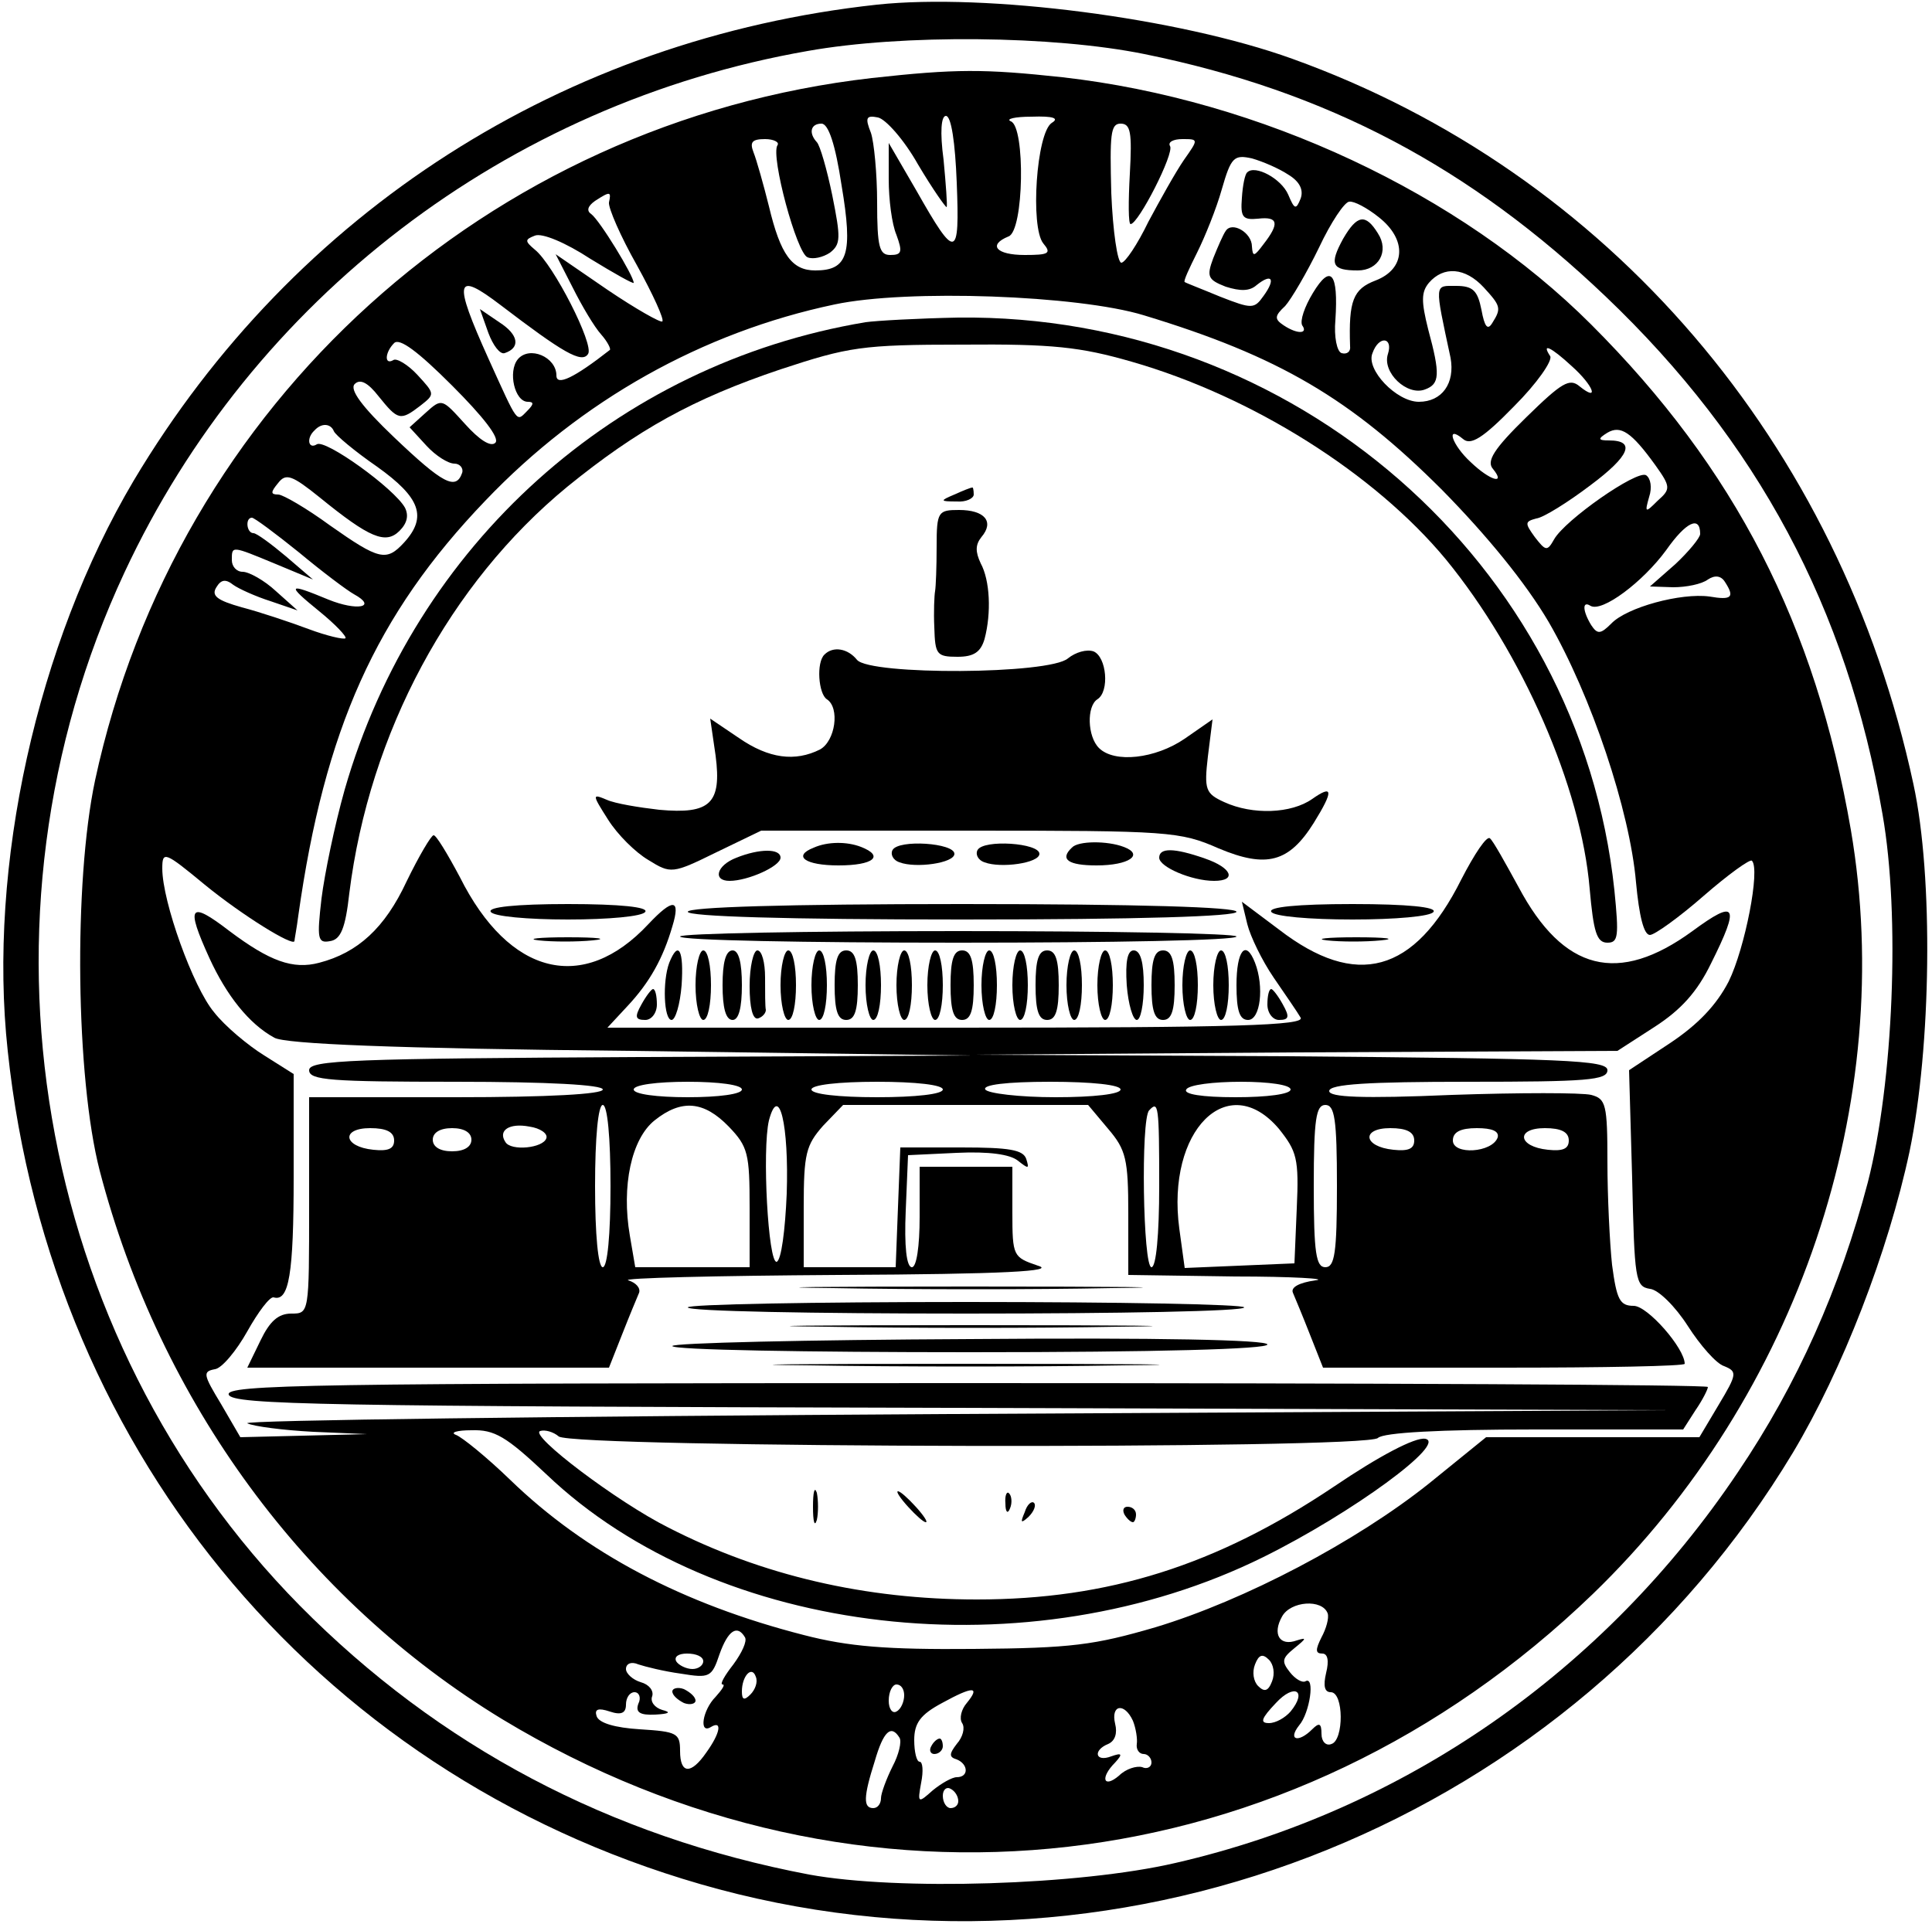 <?xml version="1.0" standalone="no"?>
<!DOCTYPE svg PUBLIC "-//W3C//DTD SVG 20010904//EN"
 "http://www.w3.org/TR/2001/REC-SVG-20010904/DTD/svg10.dtd">
<svg version="1.0" xmlns="http://www.w3.org/2000/svg"
 width="250pt" height="249pt" viewBox="0 0 250 249"
 preserveAspectRatio="xMidYMid meet">

<g transform="translate(0,249) scale(0.1,-0.1)"
fill="#000000" stroke="none">
<path d="M1135 2484 c-405 -44 -754 -267 -962 -616 -125 -211 -189 -499 -163
-738 56 -528 414 -949 920 -1085 533 -142 1104 90 1390 565 64 107 123 259
151 390 28 135 31 355 5 475 -95 442 -395 792 -804 939 -147 53 -396 85 -537
70z m346 -64 c236 -48 421 -146 597 -314 196 -187 312 -403 358 -670 23 -131
14 -347 -19 -476 -36 -137 -91 -261 -168 -375 -173 -258 -432 -438 -728 -506
-125 -29 -359 -36 -474 -15 -258 49 -479 166 -659 348 -344 349 -436 889 -227
1337 165 354 495 607 884 675 123 22 318 20 436 -4z"/>
<path d="M1128 2389 c-497 -57 -900 -421 -1005 -909 -28 -132 -25 -385 6 -505
78 -299 266 -555 521 -710 462 -279 1020 -215 1411 162 266 257 394 637 334
989 -46 266 -150 468 -336 654 -170 170 -428 291 -684 320 -102 11 -138 11
-247 -1z m60 -112 c19 -32 36 -56 37 -55 1 2 -1 29 -4 61 -5 37 -3 57 3 57 7
0 12 -35 14 -86 4 -100 -1 -101 -52 -11 l-36 62 0 -47 c0 -26 4 -58 10 -72 8
-22 7 -26 -8 -26 -14 0 -17 10 -17 68 0 37 -4 78 -8 90 -8 20 -6 23 9 20 10
-2 34 -29 52 -61z m173 54 c-20 -13 -28 -135 -11 -156 11 -13 7 -15 -24 -15
-37 0 -48 13 -21 24 20 7 22 142 3 149 -7 3 5 6 27 6 28 1 36 -2 26 -8z m-272
-81 c15 -89 8 -110 -34 -110 -30 0 -45 20 -60 83 -7 28 -16 60 -20 70 -5 13
-2 17 15 17 11 0 19 -4 16 -8 -9 -14 25 -140 39 -145 7 -3 20 0 29 6 14 11 14
19 3 74 -7 34 -16 65 -20 69 -11 12 -8 24 6 24 9 0 18 -27 26 -80z m373 15
c-2 -36 -2 -65 1 -65 10 0 57 92 51 101 -3 5 4 9 16 9 21 0 21 0 2 -27 -11
-16 -31 -52 -46 -80 -14 -29 -30 -53 -35 -53 -5 0 -11 41 -13 90 -2 76 -1 90
12 90 13 0 15 -11 12 -65z m205 -1 c15 -9 20 -20 16 -31 -6 -15 -8 -14 -16 5
-9 21 -43 39 -53 29 -3 -2 -6 -17 -7 -33 -2 -25 1 -29 21 -27 26 3 28 -6 7
-33 -12 -16 -14 -17 -15 -3 0 18 -26 33 -34 20 -3 -4 -10 -20 -16 -35 -9 -24
-7 -28 16 -37 19 -6 31 -6 40 2 20 16 25 8 9 -14 -12 -17 -15 -17 -56 -1 -24
10 -45 18 -46 19 -2 1 6 18 16 38 10 20 25 57 32 82 12 42 16 45 39 40 14 -4
35 -13 47 -21z m-879 -36 c-1 -7 15 -44 36 -81 21 -38 36 -71 33 -73 -2 -2
-34 16 -71 41 l-67 46 22 -43 c12 -24 28 -51 37 -61 8 -9 13 -19 11 -20 -46
-36 -69 -47 -69 -33 0 24 -35 39 -50 21 -13 -16 -4 -55 13 -55 8 0 8 -3 -1
-12 -14 -14 -11 -18 -50 68 -46 102 -43 114 16 69 80 -61 105 -76 113 -63 8
12 -45 116 -69 135 -13 11 -13 13 0 18 9 4 40 -9 72 -30 31 -19 56 -33 56 -31
0 9 -44 81 -55 89 -6 4 -5 10 5 17 20 13 21 12 18 -2z m996 -19 c37 -29 35
-67 -4 -82 -29 -11 -35 -26 -33 -85 1 -7 -4 -11 -11 -9 -6 2 -10 21 -8 43 4
61 -6 73 -29 35 -11 -18 -17 -36 -14 -42 8 -11 -6 -12 -24 0 -12 8 -12 12 2
25 8 9 28 43 44 76 15 32 33 59 39 59 6 1 23 -8 38 -20z m136 -91 c22 -24 23
-27 11 -46 -6 -10 -10 -5 -14 17 -5 25 -11 31 -33 31 -28 0 -28 5 -7 -93 6
-33 -11 -57 -41 -57 -29 0 -69 42 -60 63 8 23 27 21 20 -1 -8 -24 25 -55 48
-46 19 7 20 19 4 78 -9 36 -9 48 1 60 19 22 47 20 71 -6z m-440 -36 c175 -53
268 -108 386 -226 58 -59 108 -120 138 -171 55 -95 105 -244 113 -337 4 -43
10 -68 18 -68 6 0 38 23 70 51 31 27 60 48 62 45 11 -11 -9 -113 -30 -156 -16
-31 -40 -56 -76 -80 l-53 -35 4 -140 c3 -131 4 -140 23 -143 11 -1 33 -23 49
-48 16 -25 37 -49 47 -52 17 -7 17 -10 -7 -50 l-25 -42 -138 0 -138 0 -74 -60
c-94 -75 -238 -151 -354 -186 -79 -23 -108 -27 -235 -28 -113 -1 -162 3 -220
18 -156 40 -282 106 -380 201 -30 29 -62 55 -70 58 -8 3 1 6 20 6 30 1 45 -8
97 -57 221 -211 625 -257 928 -107 115 57 239 148 209 153 -13 2 -59 -22 -118
-62 -152 -102 -292 -146 -462 -146 -144 0 -278 31 -399 93 -66 33 -181 120
-166 125 6 2 17 -1 24 -7 18 -15 1045 -17 1060 -2 7 7 80 11 203 11 l192 0 16
25 c9 13 16 27 16 30 0 3 -432 5 -960 5 -849 0 -959 -2 -954 -15 5 -13 120
-15 933 -17 l926 -3 -925 -5 c-509 -3 -918 -8 -910 -12 8 -4 47 -9 85 -11 l70
-3 -82 -2 -82 -2 -25 43 c-23 38 -24 42 -8 45 9 1 28 24 42 49 14 25 29 45 34
44 20 -6 26 30 26 156 l0 133 -38 24 c-21 13 -51 38 -65 56 -27 32 -67 143
-67 186 0 23 3 22 55 -21 49 -40 114 -80 116 -73 0 2 3 17 5 33 34 241 100
389 242 537 124 130 281 218 452 254 94 20 315 12 400 -14z m-839 -165 c-6 -6
-21 4 -39 24 -30 33 -30 34 -51 15 l-21 -19 22 -24 c12 -13 28 -23 36 -23 7 0
12 -6 10 -12 -8 -23 -25 -14 -88 46 -42 40 -58 62 -51 69 7 7 17 2 31 -16 25
-31 28 -32 54 -12 19 15 19 15 -4 40 -12 13 -27 22 -31 19 -12 -7 -11 10 1 22
7 7 31 -11 75 -55 40 -40 62 -68 56 -74z m1393 99 c28 -25 36 -47 10 -26 -13
11 -23 5 -69 -40 -42 -41 -52 -57 -43 -67 17 -21 -4 -15 -29 9 -24 22 -33 49
-10 30 10 -9 26 1 66 42 30 30 50 59 47 65 -12 18 1 12 28 -13z m-1602 -84 c2
-5 27 -26 56 -46 56 -40 65 -65 35 -98 -23 -25 -32 -23 -96 22 -30 22 -61 40
-67 40 -10 0 -10 3 0 15 10 13 18 10 54 -19 64 -52 85 -61 103 -43 10 10 12
20 7 30 -14 25 -103 89 -114 82 -11 -7 -14 8 -3 18 9 10 21 9 25 -1z m1710
-44 c20 -28 20 -31 3 -46 -16 -16 -17 -16 -11 5 4 12 2 24 -4 28 -12 7 -105
-58 -119 -83 -9 -16 -11 -15 -25 3 -13 18 -13 20 2 24 9 1 41 21 70 43 51 38
59 58 24 58 -14 0 -15 2 -2 10 17 10 31 1 62 -42z m-1755 -113 c30 -25 62 -49
71 -54 31 -17 4 -22 -33 -7 -53 22 -55 20 -12 -15 21 -17 36 -33 34 -35 -2 -2
-24 3 -48 12 -24 9 -63 22 -86 28 -32 9 -40 15 -33 26 6 10 12 11 22 3 7 -5
29 -15 48 -21 l35 -12 -28 25 c-15 14 -35 25 -43 25 -8 0 -14 7 -14 15 0 19
-1 19 57 -5 l48 -20 -35 30 c-19 16 -38 30 -42 30 -9 0 -11 20 -2 20 3 0 30
-20 61 -45z m1813 24 c0 -5 -15 -23 -32 -39 l-33 -29 30 -1 c17 0 37 4 45 10
9 6 17 5 22 -3 13 -20 9 -24 -20 -19 -37 5 -107 -14 -127 -35 -14 -14 -18 -14
-26 -2 -11 18 -12 32 -1 25 15 -9 68 31 98 72 26 37 44 45 44 21z m-482 -1397
c2 -6 -2 -20 -8 -31 -8 -16 -8 -21 1 -21 7 0 9 -9 5 -25 -4 -17 -2 -25 6 -25
17 0 17 -62 1 -67 -7 -3 -13 3 -13 13 0 14 -3 15 -12 6 -18 -18 -32 -14 -17 5
14 16 21 65 8 57 -4 -2 -13 3 -20 12 -11 14 -10 18 6 31 16 13 16 14 3 10 -22
-8 -32 8 -19 31 11 20 52 23 59 4z m-754 -31 c3 -5 -4 -20 -15 -35 -11 -14
-18 -26 -14 -26 4 0 -1 -7 -9 -16 -17 -17 -22 -49 -6 -39 15 9 12 -8 -6 -33
-20 -29 -34 -28 -34 2 0 23 -4 25 -52 28 -32 2 -53 8 -56 17 -3 9 2 11 17 6
15 -5 21 -2 21 9 0 9 5 16 11 16 6 0 9 -7 5 -15 -4 -11 2 -15 22 -14 18 1 21
3 9 6 -10 3 -16 11 -13 18 2 7 -4 15 -15 18 -10 3 -19 11 -19 17 0 7 7 10 16
6 9 -3 33 -9 55 -12 37 -6 40 -5 50 25 11 31 23 39 33 22z m-54 -31 c0 -5 -6
-10 -14 -10 -8 0 -18 5 -21 10 -3 6 3 10 14 10 12 0 21 -4 21 -10z m736 -26
c-5 -13 -10 -14 -18 -6 -6 6 -8 18 -4 28 5 13 10 14 18 6 6 -6 8 -18 4 -28z
m-675 -17 c-8 -8 -11 -7 -11 4 0 20 13 34 18 19 3 -7 -1 -17 -7 -23z m199 -1
c0 -8 -4 -18 -10 -21 -5 -3 -10 3 -10 14 0 12 5 21 10 21 6 0 10 -6 10 -14z
m81 -10 c-7 -8 -10 -20 -6 -26 4 -6 1 -18 -7 -27 -10 -13 -10 -17 0 -20 15 -6
16 -23 0 -23 -6 0 -20 -8 -31 -17 -19 -17 -20 -17 -15 10 3 15 2 27 -2 27 -4
0 -7 13 -7 28 0 22 8 33 36 48 40 22 50 22 32 0z m419 -11 c-7 -8 -19 -15 -28
-15 -12 0 -10 6 9 26 24 26 41 16 19 -11z m-204 -12 c4 -10 6 -24 5 -30 -1 -7
3 -13 9 -13 5 0 10 -5 10 -11 0 -6 -6 -9 -12 -6 -7 2 -21 -2 -30 -11 -20 -17
-25 -3 -5 17 10 11 9 13 -5 8 -21 -8 -24 8 -4 16 9 4 12 14 9 26 -6 25 12 28
23 4z m-302 -22 c3 -5 -1 -22 -9 -37 -8 -16 -15 -35 -15 -41 0 -7 -4 -13 -10
-13 -13 0 -13 14 2 61 11 38 21 48 32 30z m76 -82 c0 -5 -4 -9 -10 -9 -5 0
-10 7 -10 16 0 8 5 12 10 9 6 -3 10 -10 10 -16z"/>
<path d="M632 2059 c6 -16 15 -28 21 -26 21 7 18 24 -7 40 l-25 17 11 -31z"/>
<path d="M1738 2181 c-18 -33 -15 -41 19 -41 27 0 41 25 26 48 -16 26 -27 24
-45 -7z"/>
<path d="M1120 2073 c-323 -54 -583 -288 -674 -605 -13 -46 -26 -109 -30 -141
-6 -52 -5 -58 11 -55 14 2 20 17 25 62 26 208 130 401 282 526 91 74 163 114
276 152 88 29 105 32 235 32 117 1 153 -3 219 -22 157 -45 315 -145 407 -256
99 -121 175 -295 186 -426 5 -56 9 -70 23 -70 14 0 15 8 9 68 -45 424 -415
746 -849 741 -52 -1 -106 -4 -120 -6z"/>
<path d="M1235 1850 c-19 -8 -19 -9 3 -9 12 -1 22 4 22 9 0 6 -1 10 -2 9 -2 0
-12 -4 -23 -9z"/>
<path d="M1212 1783 c0 -27 -1 -52 -2 -58 -1 -5 -2 -27 -1 -47 1 -35 3 -38 30
-38 21 0 30 6 35 23 9 34 7 76 -5 98 -7 15 -7 24 1 34 17 20 4 35 -29 35 -27
0 -29 -2 -29 -47z"/>
<path d="M1067 1643 c-11 -10 -8 -51 3 -58 17 -11 11 -54 -9 -65 -32 -16 -66
-12 -105 15 l-37 25 7 -48 c8 -62 -7 -76 -73 -70 -26 3 -57 8 -68 13 -19 8
-19 7 2 -26 12 -19 35 -42 52 -52 29 -18 31 -18 88 10 l58 28 270 0 c258 0
272 -1 322 -23 62 -26 91 -18 123 33 26 42 25 50 -2 31 -27 -19 -77 -21 -114
-4 -24 11 -26 16 -21 59 l6 48 -36 -25 c-38 -26 -91 -32 -111 -12 -15 15 -16
54 -2 63 16 10 12 55 -5 62 -9 3 -23 -1 -33 -9 -24 -21 -256 -22 -273 -2 -12
15 -31 18 -42 7z"/>
<path d="M526 1349 c-28 -60 -63 -92 -113 -105 -34 -9 -64 2 -116 41 -52 40
-57 33 -26 -35 22 -48 51 -85 84 -103 14 -8 154 -14 460 -17 l440 -6 -427 -2
c-373 -2 -428 -4 -428 -17 0 -13 28 -15 190 -15 120 0 190 -4 190 -10 0 -6
-70 -10 -190 -10 l-190 0 0 -140 c0 -140 0 -140 -23 -140 -17 0 -28 -10 -40
-35 l-17 -35 234 0 234 0 17 43 c9 23 19 47 22 54 2 6 -4 13 -14 16 -10 3 113
6 272 7 218 1 282 5 258 12 -32 11 -33 12 -33 69 l0 59 -60 0 -60 0 0 -65 c0
-38 -4 -65 -10 -65 -7 0 -10 27 -8 73 l3 72 63 3 c42 2 69 -2 79 -10 14 -11
15 -11 11 2 -4 12 -22 15 -84 15 l-79 0 -3 -77 -3 -78 -59 0 -60 0 0 78 c0 69
3 80 25 105 l26 27 159 0 158 0 26 -31 c23 -27 26 -39 26 -110 l0 -79 138 -2
c75 0 122 -3 104 -5 -21 -3 -32 -9 -29 -16 3 -7 13 -31 22 -54 l17 -43 234 0
c129 0 234 2 234 5 0 20 -48 75 -66 75 -18 0 -22 8 -28 53 -3 28 -6 89 -6 133
0 75 -2 82 -21 87 -12 3 -93 3 -180 0 -117 -5 -159 -3 -159 5 0 9 51 12 180
12 153 0 180 2 180 15 0 13 -55 15 -412 18 l-413 2 419 3 419 2 48 31 c34 22
55 45 73 82 38 76 33 84 -24 42 -96 -70 -167 -52 -225 57 -17 31 -33 60 -37
63 -4 4 -20 -20 -37 -53 -61 -122 -136 -142 -236 -65 l-48 36 7 -29 c4 -16 19
-47 34 -69 15 -22 31 -45 35 -52 6 -10 -81 -13 -444 -13 l-453 0 26 28 c29 31
46 62 58 103 11 36 1 37 -31 3 -84 -90 -180 -67 -244 61 -16 30 -31 55 -34 54
-3 0 -19 -27 -35 -60z m434 -269 c0 -6 -30 -10 -70 -10 -40 0 -70 4 -70 10 0
6 30 10 70 10 40 0 70 -4 70 -10z m260 0 c0 -6 -35 -10 -85 -10 -50 0 -85 4
-85 10 0 6 35 10 85 10 50 0 85 -4 85 -10z m230 0 c0 -6 -35 -10 -84 -10 -47
0 -88 5 -91 10 -4 6 27 10 84 10 54 0 91 -4 91 -10z m220 0 c0 -6 -30 -10 -71
-10 -44 0 -68 4 -64 10 3 6 35 10 71 10 36 0 64 -4 64 -10z m-880 -125 c0 -63
-4 -105 -10 -105 -6 0 -10 42 -10 105 0 63 4 105 10 105 6 0 10 -42 10 -105z
m153 77 c25 -26 27 -35 27 -105 l0 -77 -74 0 -74 0 -7 41 c-11 64 2 125 32
149 35 28 64 25 96 -8z m75 -87 c-2 -47 -7 -86 -13 -88 -11 -2 -19 145 -10
183 13 49 26 -6 23 -95z m482 10 c0 -63 -4 -105 -10 -105 -11 0 -14 192 -3
203 12 13 13 7 13 -98z m155 74 c23 -29 26 -38 23 -103 l-3 -71 -71 -3 -71 -3
-7 51 c-17 127 63 207 129 129z m75 -74 c0 -87 -3 -105 -15 -105 -12 0 -15 18
-15 105 0 87 3 105 15 105 12 0 15 -18 15 -105z m-1023 62 c-4 -13 -46 -17
-53 -5 -10 15 5 25 31 20 14 -2 24 -9 22 -15z m-197 -3 c0 -11 -8 -14 -27 -12
-39 4 -42 28 -4 28 21 0 31 -5 31 -16z m100 1 c0 -9 -9 -15 -25 -15 -16 0 -25
6 -25 15 0 9 9 15 25 15 16 0 25 -6 25 -15z m1220 -1 c0 -11 -8 -14 -27 -12
-39 4 -42 28 -4 28 21 0 31 -5 31 -16z m108 4 c-7 -20 -58 -23 -58 -4 0 11 10
16 31 16 20 0 29 -4 27 -12z m92 -4 c0 -11 -8 -14 -27 -12 -39 4 -42 28 -4 28
21 0 31 -5 31 -16z"/>
<path d="M1053 1393 c-28 -11 -11 -23 32 -23 45 0 60 12 29 24 -18 7 -43 7
-61 -1z"/>
<path d="M1155 1390 c-3 -5 0 -13 9 -16 21 -8 71 -1 71 11 0 14 -72 19 -80 5z"/>
<path d="M1265 1390 c-3 -5 0 -13 9 -16 21 -8 71 -1 71 11 0 14 -72 19 -80 5z"/>
<path d="M1387 1393 c-16 -15 -5 -23 32 -23 42 0 62 14 35 24 -21 8 -59 8 -67
-1z"/>
<path d="M953 1380 c-26 -10 -31 -30 -9 -30 24 0 66 19 66 30 0 12 -27 12 -57
0z"/>
<path d="M1500 1380 c0 -12 42 -30 71 -30 30 0 23 17 -12 29 -40 14 -59 14
-59 1z"/>
<path d="M635 1310 c3 -6 48 -10 100 -10 52 0 97 4 100 10 4 6 -32 10 -100 10
-68 0 -104 -4 -100 -10z"/>
<path d="M890 1310 c0 -6 125 -10 355 -10 230 0 355 4 355 10 0 6 -125 10
-355 10 -230 0 -355 -4 -355 -10z"/>
<path d="M1645 1310 c3 -6 50 -10 105 -10 55 0 102 4 105 10 4 6 -33 10 -105
10 -72 0 -109 -4 -105 -10z"/>
<path d="M880 1278 c0 -5 162 -8 360 -8 198 0 360 3 360 8 0 4 -162 7 -360 7
-198 0 -360 -3 -360 -7z"/>
<path d="M697 1273 c18 -2 50 -2 70 0 21 2 7 4 -32 4 -38 0 -55 -2 -38 -4z"/>
<path d="M1717 1273 c18 -2 50 -2 70 0 21 2 7 4 -32 4 -38 0 -55 -2 -38 -4z"/>
<path d="M866 1244 c-9 -24 -7 -74 3 -74 5 0 11 20 13 45 3 45 -4 59 -16 29z"/>
<path d="M900 1215 c0 -25 5 -45 10 -45 6 0 10 20 10 45 0 25 -4 45 -10 45 -5
0 -10 -20 -10 -45z"/>
<path d="M935 1215 c0 -29 4 -45 13 -45 8 0 12 16 12 45 0 29 -4 45 -12 45 -9
0 -13 -16 -13 -45z"/>
<path d="M970 1214 c0 -28 4 -44 11 -42 6 2 10 7 10 11 -1 4 -1 23 -1 42 0 19
-4 35 -10 35 -5 0 -10 -21 -10 -46z"/>
<path d="M1010 1215 c0 -25 5 -45 10 -45 6 0 10 20 10 45 0 25 -4 45 -10 45
-5 0 -10 -20 -10 -45z"/>
<path d="M1050 1215 c0 -25 5 -45 10 -45 6 0 10 20 10 45 0 25 -4 45 -10 45
-5 0 -10 -20 -10 -45z"/>
<path d="M1080 1215 c0 -33 4 -45 15 -45 11 0 15 12 15 45 0 33 -4 45 -15 45
-11 0 -15 -12 -15 -45z"/>
<path d="M1120 1215 c0 -25 5 -45 10 -45 6 0 10 20 10 45 0 25 -4 45 -10 45
-5 0 -10 -20 -10 -45z"/>
<path d="M1160 1215 c0 -25 5 -45 10 -45 6 0 10 20 10 45 0 25 -4 45 -10 45
-5 0 -10 -20 -10 -45z"/>
<path d="M1200 1215 c0 -25 5 -45 10 -45 6 0 10 20 10 45 0 25 -4 45 -10 45
-5 0 -10 -20 -10 -45z"/>
<path d="M1230 1215 c0 -33 4 -45 15 -45 11 0 15 12 15 45 0 33 -4 45 -15 45
-11 0 -15 -12 -15 -45z"/>
<path d="M1270 1215 c0 -25 5 -45 10 -45 6 0 10 20 10 45 0 25 -4 45 -10 45
-5 0 -10 -20 -10 -45z"/>
<path d="M1310 1215 c0 -25 5 -45 10 -45 6 0 10 20 10 45 0 25 -4 45 -10 45
-5 0 -10 -20 -10 -45z"/>
<path d="M1340 1215 c0 -33 4 -45 15 -45 11 0 15 12 15 45 0 33 -4 45 -15 45
-11 0 -15 -12 -15 -45z"/>
<path d="M1380 1215 c0 -25 5 -45 10 -45 6 0 10 20 10 45 0 25 -4 45 -10 45
-5 0 -10 -20 -10 -45z"/>
<path d="M1420 1215 c0 -25 5 -45 10 -45 6 0 10 20 10 45 0 25 -4 45 -10 45
-5 0 -10 -20 -10 -45z"/>
<path d="M1458 1215 c2 -25 8 -45 13 -45 5 0 9 20 9 45 0 29 -4 45 -13 45 -8
0 -11 -14 -9 -45z"/>
<path d="M1490 1215 c0 -33 4 -45 15 -45 11 0 15 12 15 45 0 33 -4 45 -15 45
-11 0 -15 -12 -15 -45z"/>
<path d="M1530 1215 c0 -25 5 -45 10 -45 6 0 10 20 10 45 0 25 -4 45 -10 45
-5 0 -10 -20 -10 -45z"/>
<path d="M1570 1215 c0 -25 5 -45 10 -45 6 0 10 20 10 45 0 25 -4 45 -10 45
-5 0 -10 -20 -10 -45z"/>
<path d="M1600 1215 c0 -33 4 -45 15 -45 16 0 21 43 9 74 -12 31 -24 16 -24
-29z"/>
<path d="M830 1190 c-9 -16 -8 -20 5 -20 8 0 15 9 15 20 0 11 -2 20 -5 20 -2
0 -9 -9 -15 -20z"/>
<path d="M1640 1190 c0 -11 7 -20 15 -20 13 0 14 4 5 20 -6 11 -13 20 -15 20
-3 0 -5 -9 -5 -20z"/>
<path d="M1078 823 c101 -2 263 -2 360 0 97 1 15 2 -183 2 -198 0 -278 -1
-177 -2z"/>
<path d="M890 798 c0 -5 162 -8 360 -8 198 0 360 3 360 8 0 4 -162 7 -360 7
-198 0 -360 -3 -360 -7z"/>
<path d="M1068 773 c106 -2 277 -2 380 0 103 1 16 2 -193 2 -209 0 -293 -1
-187 -2z"/>
<path d="M870 748 c0 -5 173 -8 385 -8 242 0 385 4 385 10 0 6 -141 9 -385 7
-212 -1 -385 -5 -385 -9z"/>
<path d="M1048 723 c111 -2 293 -2 405 0 111 1 20 2 -203 2 -223 0 -314 -1
-202 -2z"/>
<path d="M1052 540 c0 -19 2 -27 5 -17 2 9 2 25 0 35 -3 9 -5 1 -5 -18z"/>
<path d="M1175 540 c10 -11 20 -20 23 -20 3 0 -3 9 -13 20 -10 11 -20 20 -23
20 -3 0 3 -9 13 -20z"/>
<path d="M1301 544 c0 -11 3 -14 6 -6 3 7 2 16 -1 19 -3 4 -6 -2 -5 -13z"/>
<path d="M1326 533 c-6 -14 -5 -15 5 -6 7 7 10 15 7 18 -3 3 -9 -2 -12 -12z"/>
<path d="M1455 530 c3 -5 8 -10 11 -10 2 0 4 5 4 10 0 6 -5 10 -11 10 -5 0 -7
-4 -4 -10z"/>
<path d="M870 301 c0 -5 7 -11 15 -15 8 -3 15 -1 15 3 0 5 -7 11 -15 15 -8 3
-15 1 -15 -3z"/>
<path d="M1205 230 c-3 -5 -1 -10 4 -10 6 0 11 5 11 10 0 6 -2 10 -4 10 -3 0
-8 -4 -11 -10z"/>
</g>
</svg>

